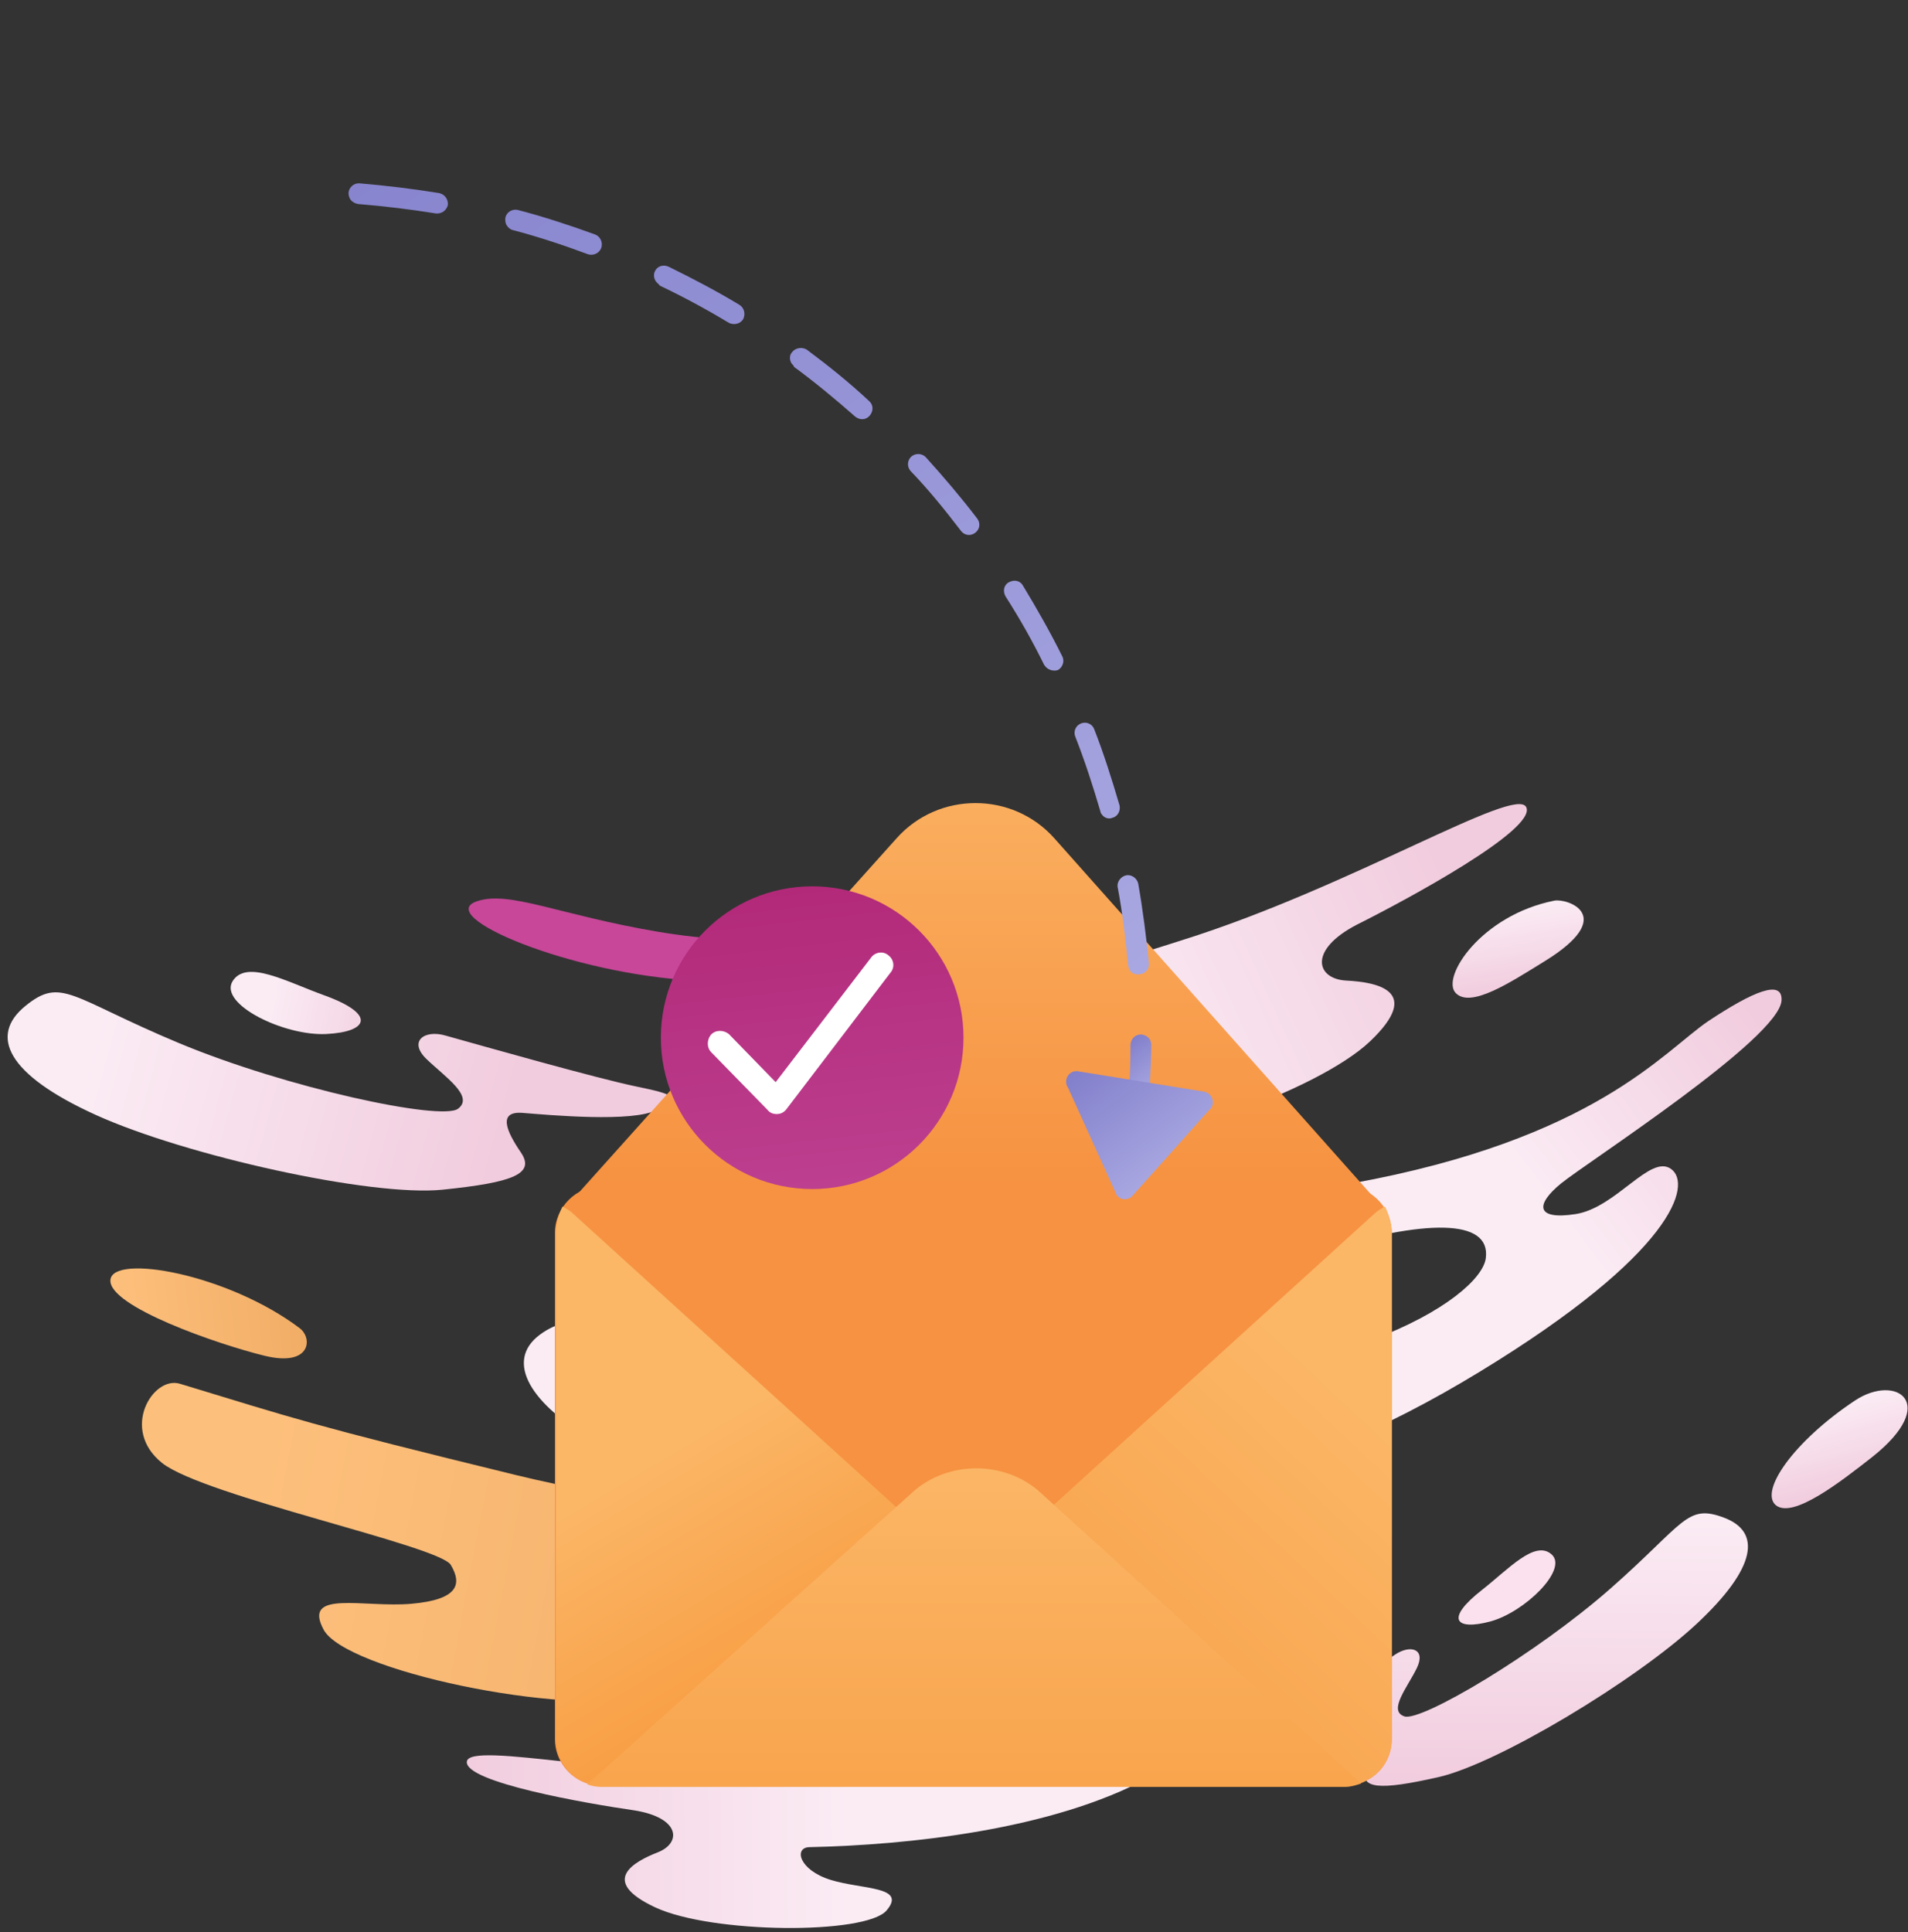 <svg width="242" height="245" viewBox="0 0 242 245" fill="none" xmlns="http://www.w3.org/2000/svg">
<rect x="0" y="0" width="242" height="245" fill="#333333" stroke="none"/>
<path d="M56.514 131.324C53.816 130.534 51.776 132.048 54.08 134.285C56.383 136.522 60.199 139.023 58.094 140.602C55.988 142.182 36.313 137.97 22.625 132.245C8.938 126.52 7.819 123.822 3.213 127.573C-1.393 131.324 0.844 136.259 12.162 141.392C23.481 146.525 47.039 151.789 56.12 150.868C65.201 149.946 67.898 148.828 66.056 146.13C64.213 143.432 63.095 140.866 66.319 141.129C69.544 141.392 80.401 142.379 83.297 140.734C86.192 139.089 85.731 138.826 80.664 137.773C75.597 136.72 61.45 132.706 56.514 131.324Z" fill="url(#paint0_linear_783_4851)"/>
<path d="M41.051 126.191C36.313 124.48 31.18 121.585 29.469 124.48C27.824 127.376 36.05 131.39 41.38 131.126C46.71 130.863 47.828 128.626 41.051 126.191Z" fill="url(#paint1_linear_783_4851)"/>
<path d="M94.746 129.021C91.785 128.889 91.851 136.128 97.378 137.115C113.566 140.01 134.887 135.206 148.903 130.929C151.14 130.205 151.469 133.627 147.455 136.522C143.441 139.418 136.861 141.063 141.006 143.498C145.152 145.932 166.999 138.497 173.777 132.048C180.555 125.599 174.566 124.546 170.75 124.349C166.933 124.151 165.88 120.466 172.132 117.242C178.449 114.083 194.9 105.2 193.584 102.37C192.268 99.541 171.342 112.504 149.956 119.216C119.423 129.021 108.631 129.481 94.746 129.021Z" fill="url(#paint2_linear_783_4851)"/>
<path d="M176.936 209.828C178.91 208.512 180.884 209.104 179.7 211.539C178.515 213.974 176.015 216.935 178.12 217.659C180.226 218.383 194.9 209.696 204.31 201.405C213.72 193.114 213.918 190.679 218.656 192.456C223.393 194.232 222.867 198.773 215.168 205.946C207.469 213.118 189.965 223.647 182.463 225.358C174.896 227.069 172.461 226.871 173.185 224.239C173.909 221.607 174.172 219.238 171.672 220.291C169.171 221.344 160.682 225.095 157.918 224.502C155.155 223.91 155.418 223.581 159.235 221.409C163.051 219.238 173.382 212.263 176.936 209.828Z" fill="url(#paint3_linear_783_4851)"/>
<path d="M187.991 201.603C191.347 198.97 194.703 195.22 196.809 197.128C198.914 199.036 193.387 204.432 189.044 205.617C184.635 206.801 183.187 205.353 187.991 201.603Z" fill="#FAE1ED"/>
<path d="M145.613 218.251C147.982 217.396 149.824 223.12 145.679 225.424C133.439 232.07 115.08 233.978 102.643 234.241C100.669 234.307 101.327 237.137 105.341 238.387C109.355 239.637 115.08 239.177 112.448 242.269C109.815 245.362 90.272 245.231 83.099 241.875C75.926 238.519 80.401 236.084 83.428 234.899C86.455 233.715 86.323 230.491 80.401 229.569C74.479 228.714 58.883 226.016 59.212 223.384C59.541 220.752 79.809 225.555 98.76 225.226C125.806 224.897 134.624 222.331 145.613 218.251Z" fill="url(#paint4_linear_783_4851)"/>
<path d="M197.137 114.215C198.783 113.886 205.297 116.123 195.887 121.914C191.61 124.546 186.543 127.902 184.635 125.928C182.726 123.954 187.859 116.057 197.137 114.215Z" fill="url(#paint5_linear_783_4851)"/>
<path d="M235.304 177.584C240.502 174.162 246.096 177.913 237.475 184.757C233.527 187.85 227.407 192.653 225.236 190.877C223.13 189.1 227.473 182.783 235.304 177.584Z" fill="url(#paint6_linear_783_4851)"/>
<path d="M225.96 126.849C226.091 124.151 222.34 125.731 216.681 129.481C211.022 133.298 202.27 144.485 171.408 150.078C140.48 155.671 136.861 154.487 136.006 161.199C135.15 167.911 154.299 162.647 167.526 158.633C180.752 154.619 189.109 154.487 188.451 159.554C187.793 164.621 169.434 176.795 131.597 175.742C93.759 174.689 77.308 162.581 68.425 169.293C59.541 176.005 81.651 191.14 112.316 191.666C142.981 192.193 162.919 189.034 187.662 173.965C212.404 158.896 214.641 150.144 211.943 148.236C209.311 146.327 204.968 153.171 199.835 153.961C194.703 154.75 194.768 152.71 197.993 150.078C201.217 147.446 225.762 131.653 225.96 126.849Z" fill="url(#paint7_linear_783_4851)"/>
<path d="M22.822 175.478C19.401 174.425 15.189 181.269 20.585 185.546C25.981 189.758 55.724 196.009 57.172 198.444C58.62 200.879 58.159 202.853 52.171 203.379C46.183 203.906 38.286 201.537 41.05 206.669C43.814 211.802 71.188 217.659 82.309 215.158C93.364 212.658 87.837 207.854 83.954 205.288C80.072 202.721 81.322 198.181 89.811 198.773C98.365 199.365 121.002 200.418 121.397 196.667C121.792 192.916 91.851 193.509 65.463 187.06C39.076 180.611 37.562 179.953 22.822 175.478Z" fill="url(#paint8_linear_783_4851)"/>
<path d="M38.023 168.437C39.668 169.688 39.471 173.373 33.548 171.925C27.626 170.477 13.742 165.674 14.005 162.318C14.268 158.962 28.876 161.528 38.023 168.437Z" fill="url(#paint9_linear_783_4851)"/>
<path d="M60.528 114.281C54.869 116.123 72.373 123.559 88.232 124.349C103.235 125.138 107.907 121.782 106.262 120.203C104.617 118.624 95.997 120.269 83.494 118.163C70.991 116.057 64.608 112.899 60.528 114.281Z" fill="url(#paint10_linear_783_4851)"/>
<path d="M114.356 118.624C112.053 119.545 112.316 122.769 115.277 122.309C118.238 121.848 127.122 120.4 129.688 118.69C132.255 116.979 130.28 115.07 126.793 115.531C123.239 116.057 117.712 117.242 114.356 118.624Z" fill="#F47D56"/>
<path d="M176.526 156.345V220.55C176.526 223.145 174.905 225.306 172.635 226.063C171.986 226.279 171.338 226.495 170.581 226.495H76.327C75.678 226.495 75.03 226.387 74.489 226.171C72.111 225.414 70.382 223.145 70.382 220.55V156.345C70.382 153.102 73.084 150.4 76.327 150.4H170.581C172.635 150.4 174.472 151.481 175.553 153.102C176.202 154.075 176.526 155.264 176.526 156.345Z" fill="url(#paint11_linear_783_4851)"/>
<path d="M71.354 153.535L113.725 106.299C119.022 100.354 128.425 100.354 133.722 106.299L175.445 153.21L71.354 153.535Z" fill="url(#paint12_linear_783_4851)"/>
<path d="M176.525 156.345V220.55C176.525 223.793 173.823 226.495 170.58 226.495H162.258L133.073 199.689C130.587 197.419 130.695 193.636 133.073 191.366L174.256 153.967C174.688 153.535 175.12 153.318 175.661 152.994C176.201 154.075 176.525 155.264 176.525 156.345Z" fill="url(#paint13_linear_783_4851)"/>
<path d="M70.489 156.345V220.55C70.489 223.793 73.192 226.495 76.434 226.495H84.757L113.941 199.689C116.427 197.419 116.319 193.636 113.941 191.366L72.759 153.967C72.327 153.535 71.894 153.318 71.354 152.994C70.814 154.075 70.489 155.264 70.489 156.345Z" fill="url(#paint14_linear_783_4851)"/>
<path d="M172.635 226.171C171.986 226.387 171.338 226.603 170.581 226.603H76.327C75.678 226.603 75.03 226.495 74.489 226.279L115.78 189.204C120.211 185.205 127.453 185.205 131.885 189.204L172.635 226.171Z" fill="url(#paint15_linear_783_4851)"/>
<path d="M44.465 25.321C44.302 25.096 44.215 24.817 44.202 24.484C44.252 23.763 44.873 23.201 45.593 23.251C48.992 23.535 52.368 23.948 55.725 24.49C56.424 24.669 56.857 25.269 56.807 25.99C56.628 26.689 56.028 27.122 55.308 27.072C52.081 26.551 48.704 26.138 45.435 25.875C45.047 25.812 44.681 25.621 44.465 25.321ZM64.323 28.66C64.106 28.36 64.04 27.952 64.103 27.565C64.282 26.866 65.01 26.453 65.71 26.633C68.95 27.487 72.222 28.545 75.475 29.733C76.099 29.966 76.511 30.695 76.257 31.449C76.024 32.073 75.295 32.485 74.541 32.231C71.418 31.065 68.275 30.027 65.035 29.173C64.777 29.131 64.485 28.885 64.323 28.66ZM143.315 123.075C143.207 122.925 143.119 122.646 143.086 122.442C142.758 119.144 142.375 115.771 141.768 112.56C141.614 111.873 142.126 111.161 142.814 111.007C143.501 110.853 144.213 111.365 144.367 112.052C144.953 115.392 145.39 118.84 145.718 122.138C145.797 122.88 145.23 123.517 144.564 123.541C144.081 123.662 143.586 123.45 143.315 123.075ZM83.189 35.681C82.919 35.306 82.873 34.769 83.065 34.403C83.373 33.724 84.135 33.516 84.814 33.824C87.82 35.303 90.935 36.932 93.77 38.648C94.374 39.01 94.582 39.773 94.274 40.451C93.911 41.055 93.149 41.263 92.47 40.955C89.635 39.239 86.65 37.63 83.697 36.227C83.535 36.002 83.352 35.906 83.189 35.681ZM139.755 103.294C139.646 103.144 139.592 103.069 139.559 102.865C138.618 99.667 137.603 96.523 136.384 93.412C136.101 92.704 136.484 91.971 137.117 91.742C137.825 91.459 138.558 91.842 138.786 92.475C140.006 95.586 141.055 98.934 141.995 102.133C142.149 102.82 141.766 103.553 141.079 103.707C140.65 103.902 140.079 103.744 139.755 103.294ZM100.44 46.149C100.115 45.699 100.09 45.033 100.486 44.633C100.902 44.105 101.718 43.971 102.322 44.334C105.041 46.362 107.739 48.52 110.212 50.84C110.795 51.331 110.799 52.127 110.307 52.71C109.816 53.293 109.021 53.297 108.438 52.805C105.944 50.614 103.375 48.477 100.71 46.524C100.677 46.32 100.494 46.224 100.44 46.149ZM132.534 84.445C132.479 84.371 132.425 84.296 132.425 84.296C130.981 81.347 129.332 78.432 127.534 75.625C127.176 74.971 127.301 74.196 127.955 73.838C128.609 73.48 129.383 73.605 129.741 74.259C131.519 77.195 133.221 80.186 134.72 83.209C135.078 83.863 134.749 84.671 134.17 84.975C133.612 85.15 132.912 84.97 132.534 84.445ZM115.415 59.627C115.037 59.103 115.087 58.382 115.557 57.929C116.103 57.421 116.952 57.492 117.406 57.962C119.654 60.445 121.882 63.056 123.959 65.776C124.392 66.375 124.267 67.15 123.667 67.583C123.068 68.016 122.293 67.891 121.86 67.291C119.837 64.646 117.739 62.056 115.47 59.703L115.415 59.627Z" fill="url(#paint16_linear_783_4851)"/>
<path d="M143.478 138.466C143.316 138.241 143.228 137.962 143.216 137.629C143.358 135.93 143.371 134.21 143.383 132.49C143.434 131.77 143.925 131.187 144.72 131.183C145.441 131.233 146.024 131.725 146.028 132.52C146.015 134.24 145.927 136.014 145.839 137.788C145.789 138.508 145.169 139.07 144.448 139.02C144.061 138.957 143.694 138.766 143.478 138.466Z" fill="url(#paint17_linear_783_4851)"/>
<path d="M141.631 151.545L135.479 137.968C134.775 136.994 135.596 135.603 136.812 135.866L152.689 138.43C153.851 138.618 154.267 140.142 153.293 140.845L143.513 151.783C142.838 152.27 142.064 152.145 141.631 151.545Z" fill="url(#paint18_linear_783_4851)"/>
<path d="M103.012 150.786C113.613 150.786 122.206 142.193 122.206 131.592C122.206 120.991 113.613 112.398 103.012 112.398C92.411 112.398 83.818 120.991 83.818 131.592C83.818 142.193 92.411 150.786 103.012 150.786Z" fill="url(#paint19_linear_783_4851)"/>
<path d="M98.466 141.273C98.045 141.273 97.624 141.105 97.371 140.768L90.215 133.444C89.626 132.855 89.626 131.844 90.215 131.171C90.805 130.582 91.815 130.582 92.488 131.171L98.381 137.232L110.504 121.405C111.009 120.732 112.019 120.564 112.693 121.153C113.366 121.658 113.535 122.668 112.945 123.342L99.728 140.684C99.476 141.021 99.055 141.273 98.55 141.273C98.466 141.273 98.466 141.273 98.466 141.273Z" fill="white"/>
<defs>
<linearGradient id="paint0_linear_783_4851" x1="63.441" y1="144.571" x2="11.657" y2="130.669" gradientUnits="userSpaceOnUse">
<stop stop-color="#F1CCDE"/>
<stop offset="0.995" stop-color="#FBECF4"/>
</linearGradient>
<linearGradient id="paint1_linear_783_4851" x1="50.871" y1="130.262" x2="34.015" y2="126.787" gradientUnits="userSpaceOnUse">
<stop stop-color="#F1CCDE"/>
<stop offset="0.995" stop-color="#FBECF4"/>
</linearGradient>
<linearGradient id="paint2_linear_783_4851" x1="182.547" y1="109.149" x2="137.714" y2="129.654" gradientUnits="userSpaceOnUse">
<stop stop-color="#F1CCDE"/>
<stop offset="0.995" stop-color="#FBECF4"/>
</linearGradient>
<linearGradient id="paint3_linear_783_4851" x1="188.768" y1="226.625" x2="189.045" y2="191.761" gradientUnits="userSpaceOnUse">
<stop stop-color="#F1CCDE"/>
<stop offset="0.995" stop-color="#FBECF4"/>
</linearGradient>
<linearGradient id="paint4_linear_783_4851" x1="57.999" y1="231.798" x2="108.045" y2="231.45" gradientUnits="userSpaceOnUse">
<stop stop-color="#F1CCDE"/>
<stop offset="0.995" stop-color="#FBECF4"/>
</linearGradient>
<linearGradient id="paint5_linear_783_4851" x1="193.281" y1="125.446" x2="191.682" y2="115.021" gradientUnits="userSpaceOnUse">
<stop stop-color="#F1CCDE"/>
<stop offset="0.995" stop-color="#FBECF4"/>
</linearGradient>
<linearGradient id="paint6_linear_783_4851" x1="234.748" y1="189.062" x2="231.703" y2="178.127" gradientUnits="userSpaceOnUse">
<stop stop-color="#F1CCDE"/>
<stop offset="0.995" stop-color="#FBECF4"/>
</linearGradient>
<linearGradient id="paint7_linear_783_4851" x1="209.514" y1="111.14" x2="180.32" y2="133.035" gradientUnits="userSpaceOnUse">
<stop stop-color="#F1CCDE"/>
<stop offset="0.995" stop-color="#FBECF4"/>
</linearGradient>
<linearGradient id="paint8_linear_783_4851" x1="31.475" y1="192.861" x2="114.886" y2="208.848" gradientUnits="userSpaceOnUse">
<stop stop-color="#FDC07C"/>
<stop offset="0.995" stop-color="#F1AD66"/>
</linearGradient>
<linearGradient id="paint9_linear_783_4851" x1="14.677" y1="167.953" x2="38.32" y2="165.085" gradientUnits="userSpaceOnUse">
<stop stop-color="#FDC07C"/>
<stop offset="0.995" stop-color="#F1AD66"/>
</linearGradient>
<linearGradient id="paint10_linear_783_4851" x1="137.421" y1="119.668" x2="92.24" y2="119.321" gradientUnits="userSpaceOnUse">
<stop stop-color="#8B1D56"/>
<stop offset="1" stop-color="#C84799"/>
</linearGradient>
<linearGradient id="paint11_linear_783_4851" x1="123.499" y1="88.214" x2="123.499" y2="150.589" gradientUnits="userSpaceOnUse">
<stop stop-color="#FBB666"/>
<stop offset="1" stop-color="#F69241"/>
</linearGradient>
<linearGradient id="paint12_linear_783_4851" x1="123.456" y1="88.214" x2="123.456" y2="150.589" gradientUnits="userSpaceOnUse">
<stop stop-color="#FBB666"/>
<stop offset="1" stop-color="#F69241"/>
</linearGradient>
<linearGradient id="paint13_linear_783_4851" x1="177.394" y1="183.196" x2="134.314" y2="228.989" gradientUnits="userSpaceOnUse">
<stop stop-color="#FBB666"/>
<stop offset="1" stop-color="#F89E44"/>
</linearGradient>
<linearGradient id="paint14_linear_783_4851" x1="80.439" y1="186.724" x2="96.721" y2="214.2" gradientUnits="userSpaceOnUse">
<stop stop-color="#FBB666"/>
<stop offset="1" stop-color="#F89E44"/>
</linearGradient>
<linearGradient id="paint15_linear_783_4851" x1="123.617" y1="185.567" x2="123.617" y2="242.323" gradientUnits="userSpaceOnUse">
<stop stop-color="#FBB666"/>
<stop offset="1" stop-color="#F89E44"/>
</linearGradient>
<linearGradient id="paint16_linear_783_4851" x1="7.182" y1="19.712" x2="103.662" y2="153.357" gradientUnits="userSpaceOnUse">
<stop stop-color="#827FCB"/>
<stop offset="1" stop-color="#A8A7E1"/>
</linearGradient>
<linearGradient id="paint17_linear_783_4851" x1="142.702" y1="132.368" x2="146.642" y2="137.826" gradientUnits="userSpaceOnUse">
<stop stop-color="#827FCB"/>
<stop offset="1" stop-color="#A8A7E1"/>
</linearGradient>
<linearGradient id="paint18_linear_783_4851" x1="139.204" y1="133.615" x2="149.32" y2="147.627" gradientUnits="userSpaceOnUse">
<stop stop-color="#827FCB"/>
<stop offset="1" stop-color="#A8A7E1"/>
</linearGradient>
<linearGradient id="paint19_linear_783_4851" x1="100.657" y1="110.81" x2="107.262" y2="169.46" gradientUnits="userSpaceOnUse">
<stop stop-color="#B22878"/>
<stop offset="1" stop-color="#C24A9A"/>
</linearGradient>
</defs>
</svg>
